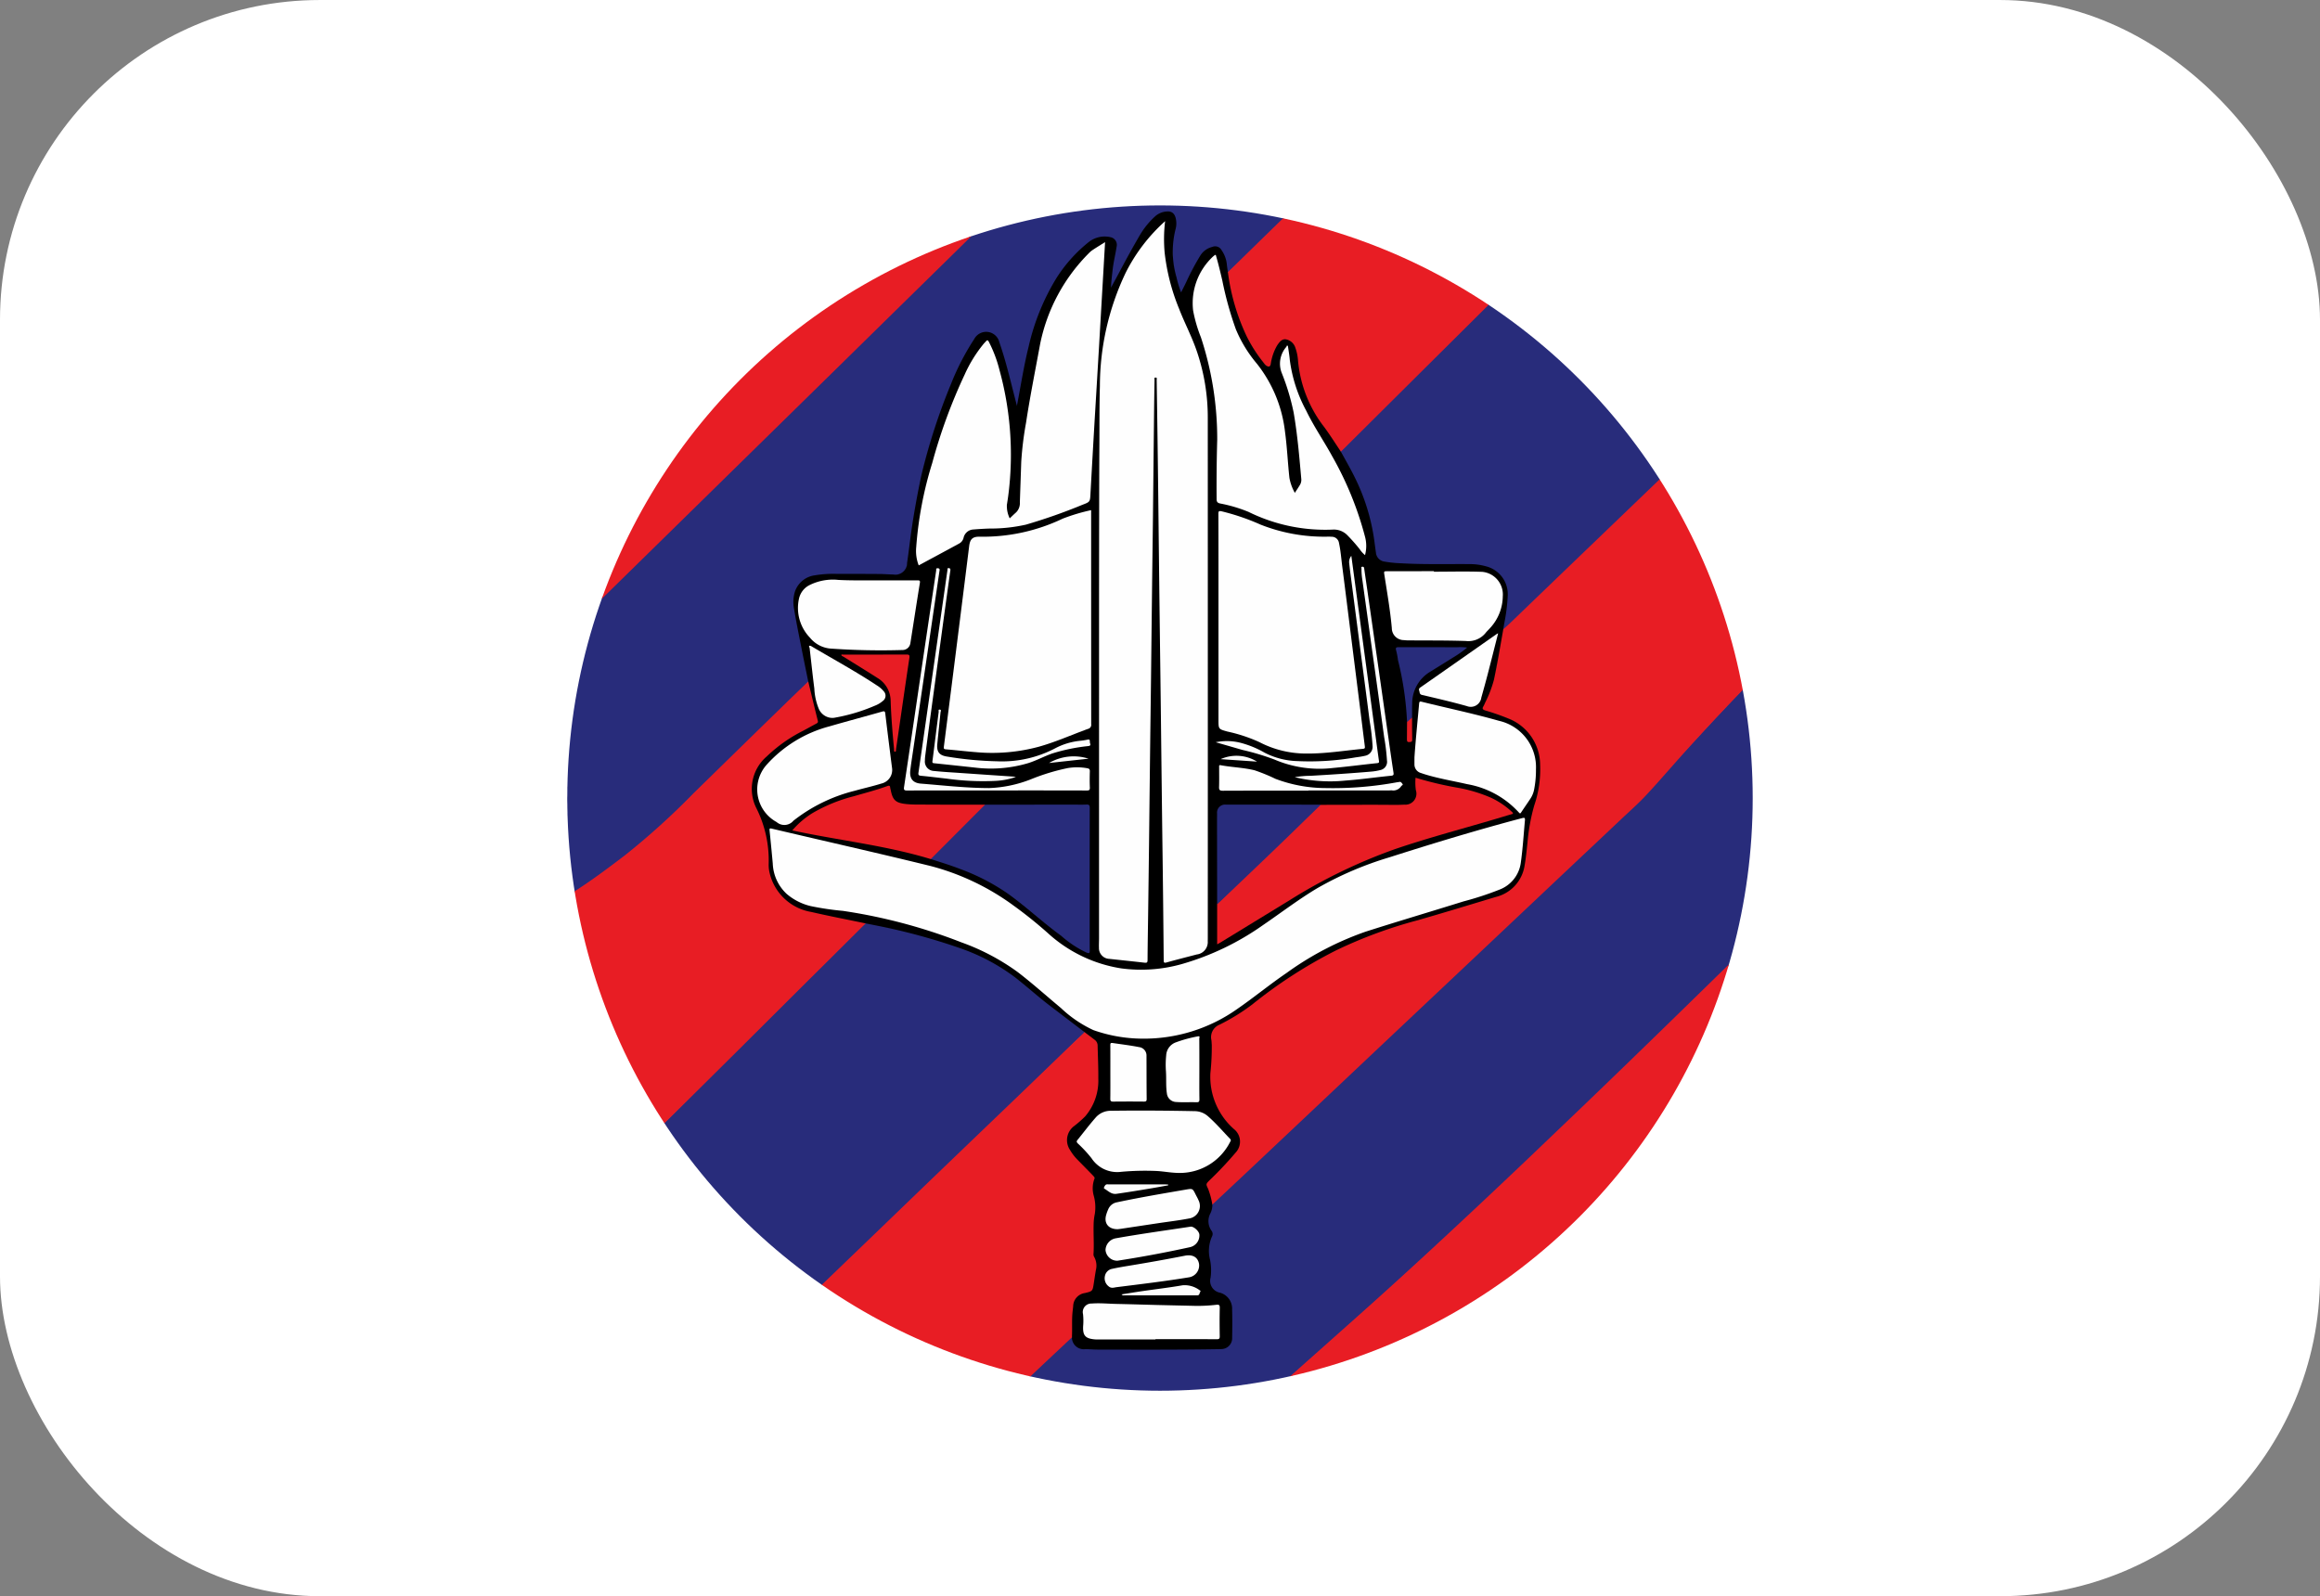 <svg xmlns="http://www.w3.org/2000/svg" xmlns:xlink="http://www.w3.org/1999/xlink" viewBox="0 0 181.357 124.786"><rect x="0" y="0" width="181.357" height="124.786" fill="#808080" stroke="none"/><defs><style>.a{fill:none;}.b{fill:#fff;}.c{clip-path:url(#a);}.d{fill:#5e619d;}.e{fill:#a6a8c8;}.f{fill:#9395bd;}.g{fill:#282c7b;}.h{fill:#e81d24;}.i{fill:#fefefe;}.j{fill:#282c7c;}.k{fill:#fcfcfc;}.l{fill:#fbfbfb;}.m{fill:#e61d24;}</style><clipPath id="a"><circle class="a" cx="90.678" cy="62.393" r="46.333"/></clipPath></defs><rect class="b" y="0.001" width="181.357" height="124.787" rx="25"/><g class="c"><path class="d" d="M44.226,63.162V61.925a.058.058,0,0,1,.08.021l.002.003a3.085,3.085,0,0,1,0,1.189.059.059,0,0,1-.079.025Z"/><path class="e" d="M44.226,63.162a.076.076,0,0,0,.043.008,1.41,1.41,0,0,1,.003,1.078l-.045-.004Z"/><path class="f" d="M44.273,61.921l-.047.004V61.255a.058.058,0,0,1,.079.02l.002.003A.751.751,0,0,1,44.273,61.921Z"/><path class="g" d="M139.25,50.88c.268.912.442,1.846.618,2.779a48.102,48.102,0,0,1,.82,9.358,49.35,49.35,0,0,1-.629,7.37c-.011.067-.031.133-.047.2a.924.924,0,0,1-.219.283c-1.233,1.232-2.445,2.485-3.703,3.69-.998.956-1.945,1.964-2.955,2.906-.76.709-1.471,1.466-2.224,2.181-1.219,1.158-2.413,2.342-3.621,3.512q-1.441,1.397-2.89,2.787-1.268,1.224-2.544,2.44-1.042.995-2.087,1.987-1.905,1.804-3.815,3.604c-.768.722-1.533,1.449-2.311,2.161-1.006.919-2.003,1.85-3.009,2.77q-1.015.929-2.032,1.857-1.124,1.02-2.259,2.026c-.724.644-1.442,1.295-2.166,1.939-.698.621-1.4,1.238-2.097,1.861-.678.606-1.362,1.204-2.039,1.81-.741.663-1.496,1.311-2.234,1.978a.747.747,0,0,1-.225.12,45.401,45.401,0,0,1-5.85.273,47.355,47.355,0,0,1-5.202-.357,46.1,46.1,0,0,1-7.364-1.504c-.02-.114.067-.169.135-.23.537-.49,1.062-.991,1.59-1.491.899-.853,1.806-1.698,2.706-2.551.069-.065.154-.203.263-.032a2.17,2.17,0,0,0,.184.425.835.835,0,0,0,.701.362c1.055.054,2.11.052,3.165.051q2.099-.003,4.198,0c1.09.002,2.178-.075,3.268-.058a.78.78,0,0,0,.868-.864q.015-1.017-.001-2.034a1.491,1.491,0,0,0-.319-.984,1.145,1.145,0,0,0-.552-.358,1.021,1.021,0,0,1-.823-1.186q.005-.028.012-.056a4.524,4.524,0,0,0-.036-1.358,3.054,3.054,0,0,1,.132-1.893.456.456,0,0,0-.049-.443,1.37,1.37,0,0,1-.076-1.331,2.835,2.835,0,0,0,.176-.617.442.442,0,0,1,.153-.23c.815-.811,1.666-1.584,2.499-2.377q1.36-1.295,2.731-2.579,1.367-1.288,2.733-2.577,1.364-1.291,2.732-2.578,1.364-1.291,2.732-2.577,1.366-1.289,2.732-2.578,1.365-1.29,2.732-2.577,1.338-1.262,2.677-2.524c.912-.858,1.82-1.72,2.732-2.578s1.821-1.719,2.732-2.578,1.823-1.717,2.733-2.577c.903-.855,1.794-1.724,2.718-2.555a37.953,37.953,0,0,0,2.864-3.019q1.105-1.237,2.23-2.457c1.027-1.106,2.053-2.212,3.094-3.306,1.148-1.206,2.303-2.404,3.486-3.576C139.081,50.953,139.138,50.866,139.25,50.88Z"/><path class="g" d="M90.755,14.355l.412.002.669.002,1.248-.004,1.078.003a48.625,48.625,0,0,1,7.731.888c.067.013.133.035.199.053.022.137-.093.193-.165.271-.405.444-.877.82-1.297,1.249C99.483,17.986,98.276,19.096,97.123,20.26c-.307.31-.635.6-.95.904-.063.06-.129.184-.25.068a7.014,7.014,0,0,1-.138-.812,1.906,1.906,0,0,0-.34-.798.54.54,0,0,0-.692-.243,1.44,1.44,0,0,0-.853.626,16.765,16.765,0,0,0-1.062,1.971c-.116.259-.243.512-.375.763-.035.067-.076.148-.167.14-.092-.008-.118-.095-.138-.168A10.067,10.067,0,0,1,91.666,18.6c.035-.248.109-.485.164-.728a1.607,1.607,0,0,0-.026-.865.512.512,0,0,0-.604-.399l-.001 0a1.609,1.609,0,0,0-.921.417,9.142,9.142,0,0,0-1.695,2.412q-.749,1.352-1.471,2.718c-.071.134-.134.377-.304.322-.127-.041-.04-.282-.025-.429.094-.914.259-1.817.417-2.722a.541.541,0,0,0-.518-.725,1.889,1.889,0,0,0-1.547.394,11.305,11.305,0,0,0-2.132,2.257,16.169,16.169,0,0,0-2.322,5.108c-.408,1.449-.662,2.93-.933,4.408-.048.262-.1.523-.153.784-.013.064-.012.159-.094.164-.094.006-.12-.089-.133-.162-.066-.391-.192-.766-.288-1.149-.294-1.174-.586-2.349-.988-3.494a2.331,2.331,0,0,0-.171-.402.936.936,0,0,0-1.457-.247,2.15,2.15,0,0,0-.367.462,23.902,23.902,0,0,0-2.342,5.032,38.869,38.869,0,0,0-1.398,4.31A60.119,60.119,0,0,0,71.136,42.829c-.049.383-.087.768-.152,1.149-.124.731-.449,1.035-1.186,1.007-1.622-.062-3.244-.053-4.866-.038a4.384,4.384,0,0,0-1.696.245A1.779,1.779,0,0,0,62.121,46.837a12.824,12.824,0,0,0,.383,2.696c.204,1.132.447,2.257.691,3.382a.908.908,0,0,1,.038.305.581.581,0,0,1-.198.263c-1.157,1.185-2.365,2.319-3.547,3.479-.667.655-1.314,1.332-2.005,1.962-.743.678-1.416,1.425-2.156,2.103-.697.638-1.353,1.317-2.021,1.983a52.096,52.096,0,0,1-7.063,5.859c-.388.269-.78.532-1.173.793-.082.054-.158.141-.277.097-.15-.738-.22-1.487-.298-2.235-.114-1.089-.191-2.181-.223-3.276l-.003-1.078.004-1.248L44.271,61.252l-.002-.412a48.121,48.121,0,0,1,2.271-13.046c.084-.261.179-.518.268-.776a2.996,2.996,0,0,1,.354-.407c1.403-1.414,2.839-2.795,4.26-4.19.894-.878,1.761-1.785,2.68-2.637.951-.883,1.826-1.841,2.776-2.723.907-.842,1.741-1.757,2.647-2.597.945-.876,1.814-1.83,2.757-2.705.932-.865,1.789-1.806,2.72-2.669.939-.871,1.802-1.817,2.739-2.687.932-.865,1.789-1.805,2.721-2.669.939-.871,1.802-1.817,2.739-2.687.932-.865,1.792-1.803,2.721-2.669.547-.51,1.069-1.042,1.604-1.564a1.022,1.022,0,0,1,.272-.191,15.984,15.984,0,0,1,1.955-.603,47.294,47.294,0,0,1,10.026-1.614Q90.267,14.381,90.755,14.355Z"/><path class="h" d="M139.25,50.88c-.888.848-1.735,1.736-2.589,2.617q-2.492,2.569-4.894,5.222c-1.036,1.146-2.037,2.324-3.09,3.453-.619.664-1.307,1.265-1.967,1.89q-1.777,1.68-3.559,3.355-3.661,3.454-7.321,6.908-2.687,2.535-5.376,5.068-3.671,3.463-7.34,6.927-2.706,2.553-5.413,5.104-1.462,1.376-2.929,2.747c-.105.006-.096-.082-.107-.142a4.122,4.122,0,0,0-.39-1.275.3.3,0,0,1,.085-.391c.321-.322.642-.645.966-.965.416-.41.785-.864,1.185-1.288a1.387,1.387,0,0,0,.286-1.251.785.785,0,0,0-.265-.431,8.861,8.861,0,0,1-.989-1.082,5.544,5.544,0,0,1-.988-2.962c-.049-.878.157-1.744.106-2.621-.007-.128-.003-.257-.023-.385a1.154,1.154,0,0,1,.668-1.342c.379-.202.757-.405,1.133-.612a23.259,23.259,0,0,0,2.548-1.833,35.608,35.608,0,0,1,6.005-3.637,34.168,34.168,0,0,1,5.319-1.933c2.082-.589,4.151-1.22,6.22-1.851.181-.055.364-.1.543-.163a2.96,2.96,0,0,0,2.061-2.474c.131-.805.196-1.618.288-2.428a16.84,16.84,0,0,1,.59-2.661,7.418,7.418,0,0,0,.235-3.287,3.832,3.832,0,0,0-2.727-3.072c-.46-.166-.929-.308-1.391-.469-.295-.103-.328-.195-.202-.484.134-.307.28-.608.42-.912a13.148,13.148,0,0,0,.725-2.916c.143-.689.22-1.39.383-2.076a1.072,1.072,0,0,1,.286-.327c.768-.698,1.502-1.432,2.249-2.151q1.547-1.49,3.094-2.98c.849-.824,1.706-1.639,2.56-2.459q1.373-1.318,2.743-2.639c.872-.837,1.749-1.669,2.616-2.512.313-.304.638-.598.949-.905.054-.053.108-.114.198-.099a39.319,39.319,0,0,1,2.263,3.579A47.605,47.605,0,0,1,139.216,50.679C139.232,50.745,139.239,50.813,139.25,50.88Z"/><path class="g" d="M63.533,101.126a43.496,43.496,0,0,1-3.986-3.332,48.336,48.336,0,0,1-7.848-9.465c-.036-.057-.065-.12-.097-.179a.548.548,0,0,1,.182-.244c1.827-1.827,3.632-3.677,5.487-5.476,2.372-2.301,4.669-4.678,7.034-6.986q1.603-1.565,3.19-3.145a.485.485,0,0,1,.204-.152,16.068,16.068,0,0,1,1.74.347,44.908,44.908,0,0,1,5.191,1.413,15.583,15.583,0,0,1,5.085,2.71c1.581,1.337,3.229,2.586,4.874,3.84a.637.637,0,0,1,.2.196c.032.091-.024.147-.084.198-.546.459-1.027.986-1.542,1.477q-1.116,1.066-2.223,2.144c-.94.916-1.889,1.822-2.834,2.732q-1.252,1.204-2.506,2.405-1.4,1.347-2.799,2.694-1.289,1.239-2.579,2.477-1.362,1.312-2.726,2.622-1.29,1.238-2.58,2.476c-.395.381-.794.757-1.186,1.142C63.674,101.072,63.622,101.135,63.533,101.126Z"/><path class="g" d="M132.147,35.159q-1.671,1.604-3.342,3.209-3.109,2.987-6.217,5.974-2.263,2.176-4.525,4.354c-.179.172-.366.335-.55.502-.1-.118-.034-.248-.016-.368.089-.577.2-1.15.27-1.73a3.19,3.19,0,0,0-.123-1.374,1.996,1.996,0,0,0-1.291-1.306,4.553,4.553,0,0,0-1.544-.248c-1.391-.008-2.782.015-4.172-.01a16.232,16.232,0,0,1-2.205-.148c-.673-.105-.863-.294-.979-.965-.121-.702-.18-1.413-.335-2.11a17.992,17.992,0,0,0-2.093-5.102,1.413,1.413,0,0,1-.237-.481c.004-.137.112-.207.195-.29,1.71-1.712,3.401-3.445,5.139-5.13,2.52-2.443,4.967-4.96,7.468-7.423a4.781,4.781,0,0,1,.759-.648,42.659,42.659,0,0,1,4.025,2.854,48.226,48.226,0,0,1,9.665,10.267C132.078,35.041,132.111,35.101,132.147,35.159Z"/><path class="h" d="M97.583,110.498q1.743-1.546,3.485-3.091,2.348-2.086,4.693-4.175,3.318-2.951,6.574-5.971,3.541-3.28,7.037-6.608,2.327-2.223,4.652-4.448,2.311-2.221,4.61-4.455,2.042-1.981,4.076-3.971,3.626-3.531,7.204-7.11a1.267,1.267,0,0,1,.098-.081c-.179,1.214-.44,2.411-.736,3.6a48.237,48.237,0,0,1-38.08,35.802C99.999,110.208,98.796,110.393,97.583,110.498Z"/><path class="h" d="M67.668,72.19q-1.322,1.315-2.644,2.631-.995.989-1.991,1.976-2.663,2.651-5.325,5.304-3.05,3.028-6.107,6.048a35.755,35.755,0,0,1-1.807-3.108,47.72,47.72,0,0,1-4.518-12.498,27.473,27.473,0,0,1-.484-2.784c1.404-.882,2.726-1.879,4.045-2.881a57.485,57.485,0,0,0,5.364-4.848q3.532-3.46,7.074-6.91c.633-.617,1.271-1.228,1.907-1.842.1.048.111.146.131.237.191.881.426,1.751.64,2.626.088.361.084.387-.25.57-.708.386-1.428.752-2.103,1.195A7.043,7.043,0,0,0,59.341,60.012a3.115,3.115,0,0,0-.132,3.166,8.452,8.452,0,0,1,.946,4.095,3.972,3.972,0,0,0,3.237,3.954c1.318.28,2.639.541,3.957.823C67.464,72.075,67.593,72.073,67.668,72.19Z"/><path class="h" d="M63.533,101.126q2.569-2.472,5.139-4.944,1.882-1.813,3.763-3.628,3.453-3.318,6.91-6.632,1.875-1.802,3.744-3.61.844-.812,1.692-1.62c.098-.04.165.027.231.076.98.737.848.613.879,1.634.021.677.059,1.354.043,2.032a5.018,5.018,0,0,1-.38,1.856,3.975,3.975,0,0,1-1.288,1.609,2.503,2.503,0,0,0-.487.456,1.26,1.26,0,0,0-.118,1.404,3.464,3.464,0,0,0,.672.907c.336.344.678.682,1.019,1.021a.677.677,0,0,1,.211.716,2.178,2.178,0,0,0,.011,1.047,3.668,3.668,0,0,1,.028,1.832,1.479,1.479,0,0,0-.026.385q0,.94-0,1.88a1.996,1.996,0,0,0,.144.955,1.168,1.168,0,0,1,.045.686c-.067.502-.165 1-.238,1.501a.41.41,0,0,1-.385.407.75.75,0,0,0-.076.015c-.878.191-1.087.455-1.142,1.353-.037.6-.05,1.2-.05,1.8,0,.101.014.209-.077.287q-1.047.982-2.094,1.964-1.269,1.196-2.534,2.395a43.831,43.831,0,0,1-5.421-1.902,47.949,47.949,0,0,1-10.032-5.736C63.651,101.225,63.593,101.174,63.533,101.126Z"/><path class="h" d="M118.349,21.864q-2.1,2.086-4.199,4.172-1.041,1.034-2.082,2.068-3.56,3.539-7.12,7.078c-.043.042-.088.082-.132.123-.1-.006-.149-.082-.192-.154-.6-1.003-1.341-1.911-1.939-2.916a8.749,8.749,0,0,1-1.226-3.603,9.243,9.243,0,0,0-.216-1.268,1.056,1.056,0,0,0-.464-.655.453.453,0,0,0-.613.025,1.599,1.599,0,0,0-.49.743c-.115.324-.209.654-.303.984-.085.298-.196.331-.43.128a5.945,5.945,0,0,1-1.097-1.454,13.619,13.619,0,0,1-1.635-4.259c-.092-.419-.179-.84-.241-1.265-.016-.111-.079-.231.018-.339q2.485-2.428,4.972-4.854c.381-.371.775-.727,1.133-1.12a42.318,42.318,0,0,1,4.798,1.224,47.725,47.725,0,0,1,11.335,5.253C118.268,21.802,118.307,21.834,118.349,21.864Z"/><path class="h" d="M77.798,16.622q-1.476,1.455-2.951,2.911-1.854,1.823-3.712,3.643Q68.25,26.008,65.366,28.841q-2.674,2.624-5.349,5.247Q57.251,36.801,54.485,39.516,51.802,42.148,49.118,44.78q-1.075,1.055-2.151,2.109c-.048.047-.105.087-.158.13A39.463,39.463,0,0,1,48.421,42.882,48.402,48.402,0,0,1,77.55,16.678.512.512,0,0,1,77.798,16.622Z"/><path d="M95.986,21.272a16.581,16.581,0,0,0,1.476,5.036,11.393,11.393,0,0,0,1.239,1.952c.136.173.301.419.502.392.145-.019.136-.336.193-.52a3.929,3.929,0,0,1,.449-1.143c.167-.237.355-.515.688-.458a.961.961,0,0,1,.729.663,3.711,3.711,0,0,1,.206,1.006,9.898,9.898,0,0,0,2.05,5.19c.457.62.867,1.275,1.298,1.915.396.721.809,1.433,1.166,2.176a15.977,15.977,0,0,1,1.41,4.52c.061.397.105.797.165,1.195a.773.773,0,0,0,.67.709,9.472,9.472,0,0,0,1.301.132c1.8.103,3.603.049,5.405.065a4.527,4.527,0,0,1,1.217.169,2.248,2.248,0,0,1,1.713,2.259,14.081,14.081,0,0,1-.281,2.238c-.02.144-.046.287-.069.43-.233,1.316-.452,2.635-.73,3.943a9.098,9.098,0,0,1-.69,1.796,2.717,2.717,0,0,1-.132.279c-.104.175-.066.259.137.324a19.468,19.468,0,0,1,1.843.644,3.905,3.905,0,0,1,2.452,3.592,8.726,8.726,0,0,1-.458,3.189,15.084,15.084,0,0,0-.53,2.903c-.065.597-.117,1.196-.224,1.786a2.984,2.984,0,0,1-2.238,2.465c-2.068.621-4.131,1.257-6.207,1.848a36.002,36.002,0,0,0-6.304,2.337A37.041,37.041,0,0,0,97.894,78.525a15.9,15.9,0,0,1-2.556,1.58,1.049,1.049,0,0,0-.639,1.22c.014.119.016.239.027.359a19.113,19.113,0,0,1-.108,2.208A5.448,5.448,0,0,0,96.459,88.271a1.246,1.246,0,0,1,.207,1.75q-.029.037-.061.072a29.093,29.093,0,0,1-2.046,2.173c-.297.3-.299.3-.121.671A6.172,6.172,0,0,1,94.77,94.172a1.471,1.471,0,0,1-.156.695,1.287,1.287,0,0,0,.087,1.343.409.409,0,0,1,.05.44,2.757,2.757,0,0,0-.156,1.857,4.156,4.156,0,0,1,.038,1.379.937.937,0,0,0,.65,1.155l.031.008a1.288,1.288,0,0,1,1.001,1.323c.023.755.016,1.511.002,2.266a.841.841,0,0,1-.796.828c-.085.009-.171.008-.257.01-3.167.052-6.334.039-9.501.033-.307-.001-.615-.032-.924-.034a.925.925,0,0,1-1.046-.926c.037-.668-.019-1.338.051-2.006.015-.145.036-.289.047-.434a1.062,1.062,0,0,1,.92-1.021c.601-.144.599-.151.693-.766.052-.339.102-.678.16-1.016a1.42,1.42,0,0,0-.144-1.067.392.392,0,0,1-.038-.224c.047-.746-.012-1.492.007-2.238a4.489,4.489,0,0,1,.098-.893,3.414,3.414,0,0,0-.093-1.426,2.137,2.137,0,0,1,.045-1.265c.06-.143-.043-.231-.122-.314-.398-.414-.805-.821-1.206-1.233a3.795,3.795,0,0,1-.561-.735,1.37,1.37,0,0,1,.327-1.885,8.594,8.594,0,0,0,.85-.746A4.289,4.289,0,0,0,85.856,84.313c.008-.866-.034-1.732-.054-2.598a.56.56,0,0,0-.244-.434c-.256-.201-.518-.394-.778-.59q-1.338-1.021-2.677-2.041c-.928-.705-1.792-1.489-2.709-2.207a15.576,15.576,0,0,0-4.288-2.296,48.358,48.358,0,0,0-6.71-1.812c-.242-.051-.486-.097-.729-.145-1.416-.296-2.838-.568-4.248-.894a4.03,4.03,0,0,1-3.241-2.985,2.727,2.727,0,0,1-.089-.79,9.114,9.114,0,0,0-.942-4.298,3.343,3.343,0,0,1,.79-4.085,11.585,11.585,0,0,1,2.847-2.009c.347-.187.692-.378,1.039-.565.09-.049.138-.09.106-.216-.256-1.022-.5-2.046-.748-3.07-.179-.88-.362-1.759-.535-2.64-.199-1.016-.41-2.03-.575-3.052a2.735,2.735,0,0,1,.066-1.326,1.899,1.899,0,0,1,1.571-1.283,8.724,8.724,0,0,1,1.664-.113c1.133.001,2.267.002,3.4.01.351.002.702.036,1.052.039a.917.917,0,0,0,1.084-.91c.098-.651.176-1.306.262-1.959.214-1.629.51-3.244.847-4.853a47.685,47.685,0,0,1,2.317-7.156A19.639,19.639,0,0,1,76.16,26.5a1.057,1.057,0,0,1,1.961.262c.446,1.271.764,2.578,1.095,3.881.088.345.176.689.277,1.081.304-1.566.536-3.095.909-4.595A17.817,17.817,0,0,1,82.595,21.721,11.485,11.485,0,0,1,85.111,18.921,2.006,2.006,0,0,1,86.809,18.543a.609.609,0,0,1,.485.713l-.005.023c-.094.609-.246,1.207-.314,1.821-.051.455-.111.91-.125,1.381.219-.404.442-.806.657-1.212.518-.978,1.047-1.949,1.608-2.904a6.255,6.255,0,0,1,1.221-1.485,1.466,1.466,0,0,1,.87-.345c.436-.042.68.204.736.732a1.614,1.614,0,0,1-.045.637,7.163,7.163,0,0,0,.067,3.757,8.516,8.516,0,0,0,.363,1.198c.143-.287.293-.57.427-.861a19.478,19.478,0,0,1,1.077-2.019,1.525,1.525,0,0,1,.936-.675.569.569,0,0,1,.731.264,2.338,2.338,0,0,1,.412,1.173C95.93,20.917,95.961,21.094,95.986,21.272Z"/><path class="i" d="M91.079,17.291a11.676,11.676,0,0,0-.037,2.462,16.314,16.314,0,0,0,1.13,4.389c.435,1.125,1.006,2.193,1.392,3.338a15.992,15.992,0,0,1,.849,5.128q.007,20.326.002,40.653c0,.103 0.0.206-.005.309a.973.973,0,0,1-.86,1.05c-.787.206-1.576.404-2.359.624-.205.058-.221-.005-.223-.181q-.027-3.231-.066-6.462c-.021-1.776-.047-3.553-.068-5.329q-.045-3.707-.086-7.414-.032-2.677-.069-5.354-.026-2.06-.051-4.119-.044-3.797-.086-7.594-.024-2.085-.052-4.171-.033-2.458-.071-4.916c-.001-.065.053-.174-.071-.184-.15-.012-.095.114-.096.184q-.022,1.223-.036,2.445-.045,4.107-.087,8.213c-.02,1.759-.046,3.518-.067,5.277q-.045,3.798-.087,7.595c-.021,1.768-.047,3.535-.068,5.303q-.045,3.785-.087,7.569-.032,2.664-.068,5.328c-.016,1.21-.04,2.42-.046,3.63-.001.204-.077.216-.24.198-.92-.104-1.842-.2-2.762-.3a.838.838,0,0,1-.797-.866c-.01-.248.006-.498.006-.747q.001-12.624.001-25.248.001-4.392.009-8.785.004-2.279.017-4.558c.009-1.528-.004-3.057.04-4.584a20.664,20.664,0,0,1,2.003-8.825A13.602,13.602,0,0,1,91.079,17.291Z"/><path class="i" d="M89.26,81.2a11.61,11.61,0,0,1-3.787-.667A9.44,9.44,0,0,1,82.933,78.805c-1.128-.938-2.218-1.921-3.384-2.814a17.475,17.475,0,0,0-4.391-2.317A42.474,42.474,0,0,0,65.893,71.211a22.312,22.312,0,0,1-2.517-.373,4.474,4.474,0,0,1-1.883-.956,3.423,3.423,0,0,1-1.085-2.37c-.077-.854-.161-1.708-.247-2.561-.014-.142-.027-.216.171-.169,4.126.972,8.262,1.902,12.379,2.913a19.163,19.163,0,0,1,6.544,3.119,33.683,33.683,0,0,1,2.647,2.126,11.03,11.03,0,0,0,5.753,2.768,11.687,11.687,0,0,0,4.789-.356,21.014,21.014,0,0,0,6.306-3.043c1.409-.961,2.764-2.002,4.231-2.876a26.772,26.772,0,0,1,5.627-2.408c3.433-1.096,6.881-2.142,10.366-3.062.194-.051.251-.041.231.18-.102,1.11-.167,2.225-.326,3.329a2.615,2.615,0,0,1-1.655,2.075,24.72,24.72,0,0,1-2.828.926c-2.548.795-5.108,1.554-7.65,2.366a24.041,24.041,0,0,0-6.171,3.224c-1.333.909-2.579,1.938-3.907,2.851A12.62,12.62,0,0,1,89.26,81.2Z"/><path class="i" d="M85.295,39.883v.277q0,8.228.005,16.456a.32.32,0,0,1-.248.366c-1.294.47-2.551,1.038-3.882,1.406a13.966,13.966,0,0,1-4.842.418c-.795-.062-1.587-.158-2.381-.224-.172-.014-.182-.063-.163-.217q.639-4.987,1.264-9.976.359-2.846.712-5.692c.07-.56.274-.753.843-.738a14.47,14.47,0,0,0,6.468-1.411A14.77,14.77,0,0,1,85.295,39.883Z"/><path class="i" d="M95.249,48.423c0-2.748.003-5.496-.006-8.243-.001-.232.048-.246.26-.205A17.694,17.694,0,0,1,98.533,41.011a13.525,13.525,0,0,0,5.177.946,3.658,3.658,0,0,1,.386.006.569.569,0,0,1,.575.493c.133.604.176,1.221.255,1.833.222,1.718.434,3.438.65,5.157q.319,2.54.639,5.08c.159,1.267.313,2.535.473,3.802.015.122.029.199-.143.215-1.451.136-2.893.377-4.356.368a7.897,7.897,0,0,1-3.736-.89,12.109,12.109,0,0,0-2.506-.829c-.696-.194-.697-.189-.697-.912Z"/><path class="i" d="M78.93,40.525c.183-.172.334-.322.494-.462a1.005,1.005,0,0,0,.299-.79c.034-1.046.075-2.091.107-3.137a25.954,25.954,0,0,1,.377-3.088c.313-2.059.724-4.101,1.101-6.15a13.958,13.958,0,0,1,3.803-7.098,1.886,1.886,0,0,1,.336-.279c.297-.196.602-.381.938-.593-.048.829-.093,1.614-.138,2.399q-.167,2.889-.335,5.778-.171,2.915-.347,5.829-.165,2.825-.321,5.65c-.035.651-.024.65-.64.884a43.585,43.585,0,0,1-4.405,1.548,12.73,12.73,0,0,1-2.857.306c-.42.013-.839.039-1.258.073a.826.826,0,0,0-.763.659.685.685,0,0,1-.335.435c-1.051.573-2.106,1.139-3.169,1.712a3.094,3.094,0,0,1-.195-1.43,29.251,29.251,0,0,1,1.253-6.577,42.097,42.097,0,0,1,2.533-6.908,10.58,10.58,0,0,1,1.496-2.42c.056-.065.118-.124.175-.189.093-.104.144-.094.216.037a10.222,10.222,0,0,1,.839,2.229,24.929,24.929,0,0,1,.761,9.126c-.046.469-.109.937-.187,1.402A2.235,2.235,0,0,0,78.93,40.525Z"/><path class="i" d="M101.219,38.531c.147-.228.276-.418.394-.615a.762.762,0,0,0,.11-.468c-.154-1.742-.3-3.485-.6-5.211a17.981,17.981,0,0,0-.915-3.047,1.987,1.987,0,0,1,.343-2.068.495.495,0,0,0,.052-.116l.075.04c.05.362.115.722.146,1.085a11.418,11.418,0,0,0,1.288,3.984c.593,1.228,1.37,2.352,2.023,3.546a26.13,26.13,0,0,1,2.564,6.277,2.789,2.789,0,0,1,.007,1.461,2.125,2.125,0,0,1-.42-.467,13.372,13.372,0,0,0-.953-1.08,1.472,1.472,0,0,0-1.132-.45,13.518,13.518,0,0,1-6.598-1.381,11.388,11.388,0,0,0-2.236-.662c-.202-.051-.261-.129-.263-.34-.011-1.544.002-3.087.048-4.632a25.378,25.378,0,0,0-1.275-8.015,11.13,11.13,0,0,1-.609-2.092,4.968,4.968,0,0,1,1.544-4.213,1.54,1.54,0,0,1,.161-.128c.012-.009.031-.007.065-.013.196.663.356,1.336.513,2.011a26.714,26.714,0,0,0,1.058,3.806,10.284,10.284,0,0,0,1.639,2.685,10.491,10.491,0,0,1,2.199,5.295c.165,1.208.216,2.426.348,3.637A3.753,3.753,0,0,0,101.219,38.531Z"/><path class="h" d="M103.237,62.922c1.605-.002,3.21-.008,4.816-.005.575.001,1.15.023,1.724-.011a.862.862,0,0,0,.901-1.135,4.545,4.545,0,0,1-.023-.97,27.676,27.676,0,0,0,3.412.804,11.601,11.601,0,0,1,2.43.737,6.13,6.13,0,0,1,1.665,1.106.234.234,0,0,1,.109.17c-.581.174-1.167.352-1.754.525-2.482.728-4.983,1.394-7.434,2.228a41.865,41.865,0,0,0-8.312,4.032Q98.082,72.045,95.394,73.69c-.071.044-.146.082-.248.138V70.699c.036-.149.177-.203.27-.301.709-.747,1.476-1.436,2.214-2.153q1.393-1.354,2.798-2.695c.835-.801,1.678-1.595,2.502-2.408A.599.599,0,0,1,103.237,62.922Z"/><path class="g" d="M77,62.911q3.437-.004,6.875-.007c.352-0.0.704.013,1.056-.005.211-.011.256.065.256.263q-.009,3.643-.004,7.287c0,1.287-.004,2.575.004,3.862.001.216-.044.236-.243.165A8.258,8.258,0,0,1,82.958,73.163c-1.438-1.041-2.73-2.266-4.173-3.299a16.571,16.571,0,0,0-3.713-1.922c-.759-.294-1.537-.535-2.313-.779.006-.117.099-.177.169-.248q1.901-1.905,3.804-3.807A.801.801,0,0,1,77,62.911Z"/><path class="i" d="M69.733,60.044a1.089,1.089,0,0,1-.838,1.215c-.686.214-1.39.369-2.082.563a12.713,12.713,0,0,0-4.787,2.338.922.922,0,0,1-1.298.124l-.021-.018a2.902,2.902,0,0,1-.779-4.478,10.049,10.049,0,0,1,4.909-3.002c1.373-.398,2.755-.764,4.13-1.156.175-.05.216-.011.235.15q.184,1.532.378,3.062C69.634,59.285,69.692,59.727,69.733,60.044Z"/><path class="i" d="M110.57,59.197c.096-1.395.239-2.785.363-4.177.013-.148.036-.2.207-.157,2.01.497,4.039.921,6.032,1.488a3.713,3.713,0,0,1,2.896,3.791,7.852,7.852,0,0,1-.155,1.636,2.038,2.038,0,0,1-.322.723c-.221.336-.454.665-.675,1.001-.059.09-.09.127-.178.023a7.107,7.107,0,0,0-4.045-2.22c-1.101-.253-2.218-.435-3.301-.767-.106-.033-.211-.069-.316-.105a.693.693,0,0,1-.507-.695C110.568,59.557,110.57,59.377,110.57,59.197Z"/><path class="i" d="M92.2,91.7c-.656-.004-1.213-.123-1.778-.153a20.712,20.712,0,0,0-2.775.064,2.397,2.397,0,0,1-2.326-1.068,10.373,10.373,0,0,0-1.066-1.149c-.091-.095-.122-.156-.027-.273.47-.579.918-1.176,1.41-1.737a1.541,1.541,0,0,1,1.199-.544c2.188-.032,4.375-.016,6.562.029a1.589,1.589,0,0,1,1.033.402c.621.543,1.155,1.172,1.726,1.764.095.098.046.166-.002.246A4.404,4.404,0,0,1,92.2,91.7Z"/><path class="i" d="M68.214,45.375c1.168-0,2.335.002,3.503-.002.151-.001.223.004.19.203-.256,1.573-.495,3.149-.745,4.724a.62.62,0,0,1-.617.518,56.248,56.248,0,0,1-5.656-.116,2.322,2.322,0,0,1-1.568-.842,3.346,3.346,0,0,1-.855-3.09,1.554,1.554,0,0,1,.823-1.031,4.087,4.087,0,0,1,2.247-.402C66.43,45.386,67.322,45.37,68.214,45.375Z"/><path class="i" d="M112.09,44.695c1.261,0,2.523-.035,3.782.011a1.777,1.777,0,0,1,1.602,1.909,3.711,3.711,0,0,1-.985,2.476c-.11.131-.242.245-.348.379a1.732,1.732,0,0,1-1.558.642c-1.501-.052-3.004-.036-4.506-.048a2.789,2.789,0,0,1-.334-.021.939.939,0,0,1-.943-.935v-.005c-.128-1.428-.378-2.838-.595-4.253-.028-.185.031-.19.174-.19,1.151.001,2.301-.004,3.452-.006.086-0.0.172,0,.257,0Z"/><path class="h" d="M77,62.911q-1.241,1.245-2.482,2.489-.879.882-1.759,1.763c-3.524-1.075-7.193-1.459-10.825-2.241A6.665,6.665,0,0,1,63.512,63.568a12.472,12.472,0,0,1,3.225-1.317c.88-.256,1.768-.485,2.63-.798.143-.052.208-.037.219.122a1.539,1.539,0,0,0,.04.175c.156.817.394,1.023,1.223,1.11.505.053,1.011.039,1.517.042C73.91,62.911,75.455,62.909,77,62.911Z"/><path class="j" d="M103.237,62.922q-1.282,1.248-2.565,2.495-1.277,1.235-2.563,2.461Q96.63,69.291,95.146,70.699q-.004-2.561-.008-5.122c-.001-.661-.004-1.321.002-1.982a.624.624,0,0,1,.687-.69q3.668-.004,7.335.005A.551.551,0,0,1,103.237,62.922Z"/><path class="i" d="M90.326,104.72H85.771c-.026,0-.052.001-.077-.001-.867-.051-1.085-.293-1.015-1.159a4.95,4.95,0,0,0-.017-.82.668.668,0,0,1,.68-.831c.642-.05,1.284.017,1.926.03,1.063.022,2.125.057,3.188.084,1.003.025,2.005.045,3.008.069a12.95,12.95,0,0,0,1.617-.085c.202-.02.274.007.269.238-.018.738-.013,1.476-.002,2.214.003.186-.035.242-.234.241-1.596-.01-3.192-.005-4.789-.005Z"/><path class="i" d="M65.119,56.126a1.172,1.172,0,0,1-1.108-.7,4.726,4.726,0,0,1-.354-1.597c-.131-1.011-.236-2.026-.353-3.039a.601.601,0,0,0-.038-.198c-.059-.117.011-.114.085-.102a.361.361,0,0,1,.114.055c1.702,1.006,3.441,1.952,5.091,3.045a2.122,2.122,0,0,1,.524.451.502.502,0,0,1-.06.753,2.166,2.166,0,0,1-.661.389,13.974,13.974,0,0,1-3.142.931C65.178,56.12,65.135,56.124,65.119,56.126Z"/><path class="i" d="M77.92,61.796c-2.336,0-4.672-.003-7.008.005-.216.001-.275-.042-.242-.268q.702-4.681,1.388-9.364.559-3.778,1.123-7.556c.011-.077-.039-.202.13-.188.185.015.14.136.124.24q-.211,1.451-.426,2.901-.378,2.583-.756,5.167-.45,3.066-.903,6.132c-.066.45-.137.899-.19,1.35-.076.643.192.998.829,1.048,1.769.14,3.534.344,5.313.348a9.845,9.845,0,0,0,3.302-.694,16.477,16.477,0,0,1,2.87-.871,4.484,4.484,0,0,1,1.511.013c.157.029.214.076.209.243-.013.42-.018.842.001,1.262.009.204-.059.236-.244.236Q81.437,61.791,77.92,61.796Z"/><path class="i" d="M117.109,49.517c-.276,1.086-.54,2.139-.813,3.19-.159.612-.328,1.221-.5,1.83a.829.829,0,0,1-1.128.665c-1.162-.325-2.336-.6-3.51-.874-.202-.047-.172-.194-.214-.324a.194.194,0,0,1,.085-.258q3.001-2.096,5.997-4.198A.526.526,0,0,1,117.109,49.517Z"/><path class="i" d="M87.36,96.098c-.698-.003-1.052-.442-.906-1.056a2.88,2.88,0,0,1,.171-.483.91.91,0,0,1,.7-.567c1.786-.38,3.587-.683,5.386-.993.521-.09.522-.082.756.39.072.146.158.286.218.436a.988.988,0,0,1-.743,1.436c-.79.154-1.593.245-2.389.365q-1.463.22-2.925.44C87.517,96.083,87.406,96.093,87.36,96.098Z"/><path class="i" d="M86.798,83.807c0-.695.003-1.391-.003-2.086-.001-.149.012-.205.194-.178.687.103,1.376.184,2.058.319a.659.659,0,0,1,.576.679c.005,1.124.002,2.248.014,3.371.002.18-.06.21-.22.209-.798-.007-1.597-.008-2.395.001-.18.002-.231-.049-.228-.229C86.804,85.198,86.798,84.503,86.798,83.807Z"/><path class="i" d="M93.755,83.593c0,.781-.008,1.563.005,2.344.004.201-.059.242-.246.236-.531-.017-1.063.019-1.594-.021a.749.749,0,0,1-.702-.661c-.088-.571-.036-1.148-.074-1.721a7.238,7.238,0,0,1,.018-1.258,1.14,1.14,0,0,1,.722-1.009,10.197,10.197,0,0,1,1.756-.481c.198-.044.108.114.109.176C93.757,81.996,93.755,82.795,93.755,83.593Z"/><path class="i" d="M86.42,97.727a.962.962,0,0,1,.777-.914c1.948-.348,3.909-.616,5.865-.913.245-.037.68.351.693.621a.934.934,0,0,1-.74.983q-2.811.618-5.656,1.057A.916.916,0,0,1,86.42,97.727Z"/><path class="h" d="M65.762,51.198c.055-.047.116-.022.172-.022,1.639-.002,3.278.002,4.916-.006.214-.001.271.036.236.27-.356,2.38-.696,4.763-1.043,7.145-.01.069.021.19-.085.182-.098-.007-.06-.125-.067-.196-.123-1.271-.229-2.542-.269-3.82a2.102,2.102,0,0,0-1.03-1.749c-.872-.561-1.759-1.099-2.637-1.651C65.887,51.31,65.793,51.294,65.762,51.198Z"/><path class="i" d="M93.737,98.886a.937.937,0,0,1-.809.976c-1.87.306-3.751.531-5.63.766-.219.027-.434.124-.649-.075a.794.794,0,0,1-.275-.803.704.704,0,0,1,.578-.556c.476-.107.959-.183,1.44-.263,1.412-.233,2.82-.483,4.224-.76.604-.119,1.009.106,1.11.615A1.004,1.004,0,0,1,93.737,98.886Z"/><path class="g" d="M109.991,56.448a24.365,24.365,0,0,0-.709-4.838,5.92,5.92,0,0,0-.143-.756c-.066-.226.009-.26.213-.259,1.519.006,3.039.002,4.558.005a4.069,4.069,0,0,1,.778.027,8.186,8.186,0,0,1-1.115.786c-.601.381-1.208.752-1.813,1.128a2.884,2.884,0,0,0-1.368,2.504c-.014.351-.006.704-.009,1.056C110.289,56.258,110.21,56.431,109.991,56.448Z"/><path class="i" d="M102.279,61.813c-2.231,0-4.463-.004-6.694.006-.244.001-.297-.071-.289-.299.017-.514.005-1.03.006-1.545,0-.082-.026-.18.124-.151.875.165,1.773.181,2.642.395a13.989,13.989,0,0,1,1.636.669,11.135,11.135,0,0,0,3.895.722,27.623,27.623,0,0,0,5.603-.452c.059-.011.12-.012.178-.027.132-.033.186.073.247.147.082.1-.052.119-.087.173a.739.739,0,0,1-.748.339c-.059-.005-.12.005-.18.005q-3.166 0-6.333 0Z"/><path class="i" d="M105.635,43.456c.146,1.079.286,2.12.426,3.161q.374,2.779.748,5.558.375,2.792.749,5.583c.076.569.152,1.139.234,1.707.017.119.023.18-.134.196-1.152.12-2.3.272-3.453.378a8.95,8.95,0,0,1-4.576-.658,19.296,19.296,0,0,0-2.506-.752c-.673-.195-1.346-.388-2.088-.602a4.317,4.317,0,0,1,2.014.064,7.638,7.638,0,0,1,1.82.76,5.934,5.934,0,0,0,2.541.65,20.666,20.666,0,0,0,4.534-.286c.254-.036.511-.067.76-.128a.713.713,0,0,0,.591-.764,17.478,17.478,0,0,0-.229-1.966c-.243-1.914-.498-3.826-.748-5.74q-.353-2.704-.705-5.407c-.05-.383-.101-.765-.14-1.149A.768.768,0,0,1,105.635,43.456Z"/><path class="i" d="M101.212,60.759a7.375,7.375,0,0,1,1.236-.107c1.575-.091,3.15-.193,4.722-.328a4.177,4.177,0,0,0,.734-.122.658.658,0,0,0,.516-.757,16.166,16.166,0,0,0-.218-1.812q-.446-3.274-.906-6.547-.4-2.879-.8-5.757a5.206,5.206,0,0,1-.067-.871c.002-.056-.054-.144.067-.151.096-.006.131.036.144.132.077.56.163,1.12.243,1.68q.405,2.826.809,5.651.423,2.966.845,5.932c.128.899.255,1.799.393,2.697.027.174.002.23-.19.248-1.186.116-2.366.289-3.555.376A11.813,11.813,0,0,1,101.212,60.759Z"/><path class="i" d="M79.416,60.741a5.744,5.744,0,0,1-1.578.307A20.533,20.533,0,0,1,73.992,60.871c-.665-.074-1.328-.159-1.994-.221-.182-.017-.227-.068-.201-.244.183-1.238.359-2.477.536-3.716q.375-2.622.749-5.244.402-2.813.803-5.626c.059-.416.117-.832.179-1.247.01-.065-.028-.175.106-.157.12.016.134.082.117.199q-.392,2.815-.772,5.631-.371,2.727-.741,5.454-.227,1.682-.445,3.366a2.934,2.934,0,0,0-.027.385.733.733,0,0,0,.639.817q.033.004.067.005c.69.073,1.384.11,2.077.158q2.014.14,4.028.275C79.214,60.712,79.315,60.729,79.416,60.741Z"/><path class="i" d="M77.924,59.516A8.93,8.93,0,0,0,82.518,58.484a5.321,5.321,0,0,1,1.956-.574,4.823,4.823,0,0,0,.533-.084c.141-.035.191.003.188.141a.445.445,0,0,0,.021.152c.057.162-.012.19-.165.21a14.216,14.216,0,0,0-2.788.575c-.637.219-1.232.551-1.879.754a10.184,10.184,0,0,1-4.198.348q-1.573-.171-3.146-.335c-.108-.011-.169-.016-.151-.159.166-1.284.322-2.569.489-3.853.008-.061-.057-.207.095-.182.134.022.056.138.049.209-.082.828-.173,1.654-.253,2.482-.059.611.161.893.777.982A27.159,27.159,0,0,0,77.924,59.516Z"/><path class="k" d="M87.676,101.193c.557-.088,1.088-.177,1.62-.254,1.052-.153,2.109-.277,3.155-.458a1.948,1.948,0,0,1,1.34.398.074.074,0,0,1,.029.124c-.062.092-.04.25-.202.265-.034.003-.069.001-.103.001q-2.821,0-5.641-.001A.19.19,0,0,1,87.676,101.193Z"/><path class="k" d="M91.318,92.668c-.415.074-.829.151-1.245.221-.929.157-1.859.31-2.793.442-.418.059-.657-.241-.963-.408-.073-.04.072-.311.18-.328a.976.976,0,0,1,.154-.002q2.215,0,4.429.001c.078,0,.157.009.235.013Z"/><path class="l" d="M85.095,59.312l-3.092.339A3.838,3.838,0,0,1,85.095,59.312Z"/><path class="l" d="M95.418,59.349a3.05,3.05,0,0,1,2.844.194Z"/><path class="m" d="M109.991,56.448l.392-.348c.002.574-.003,1.149.011,1.722.004.177-.075.182-.213.192-.169.012-.202-.053-.199-.204C109.992,57.357,109.989,56.902,109.991,56.448Z"/></g></svg>